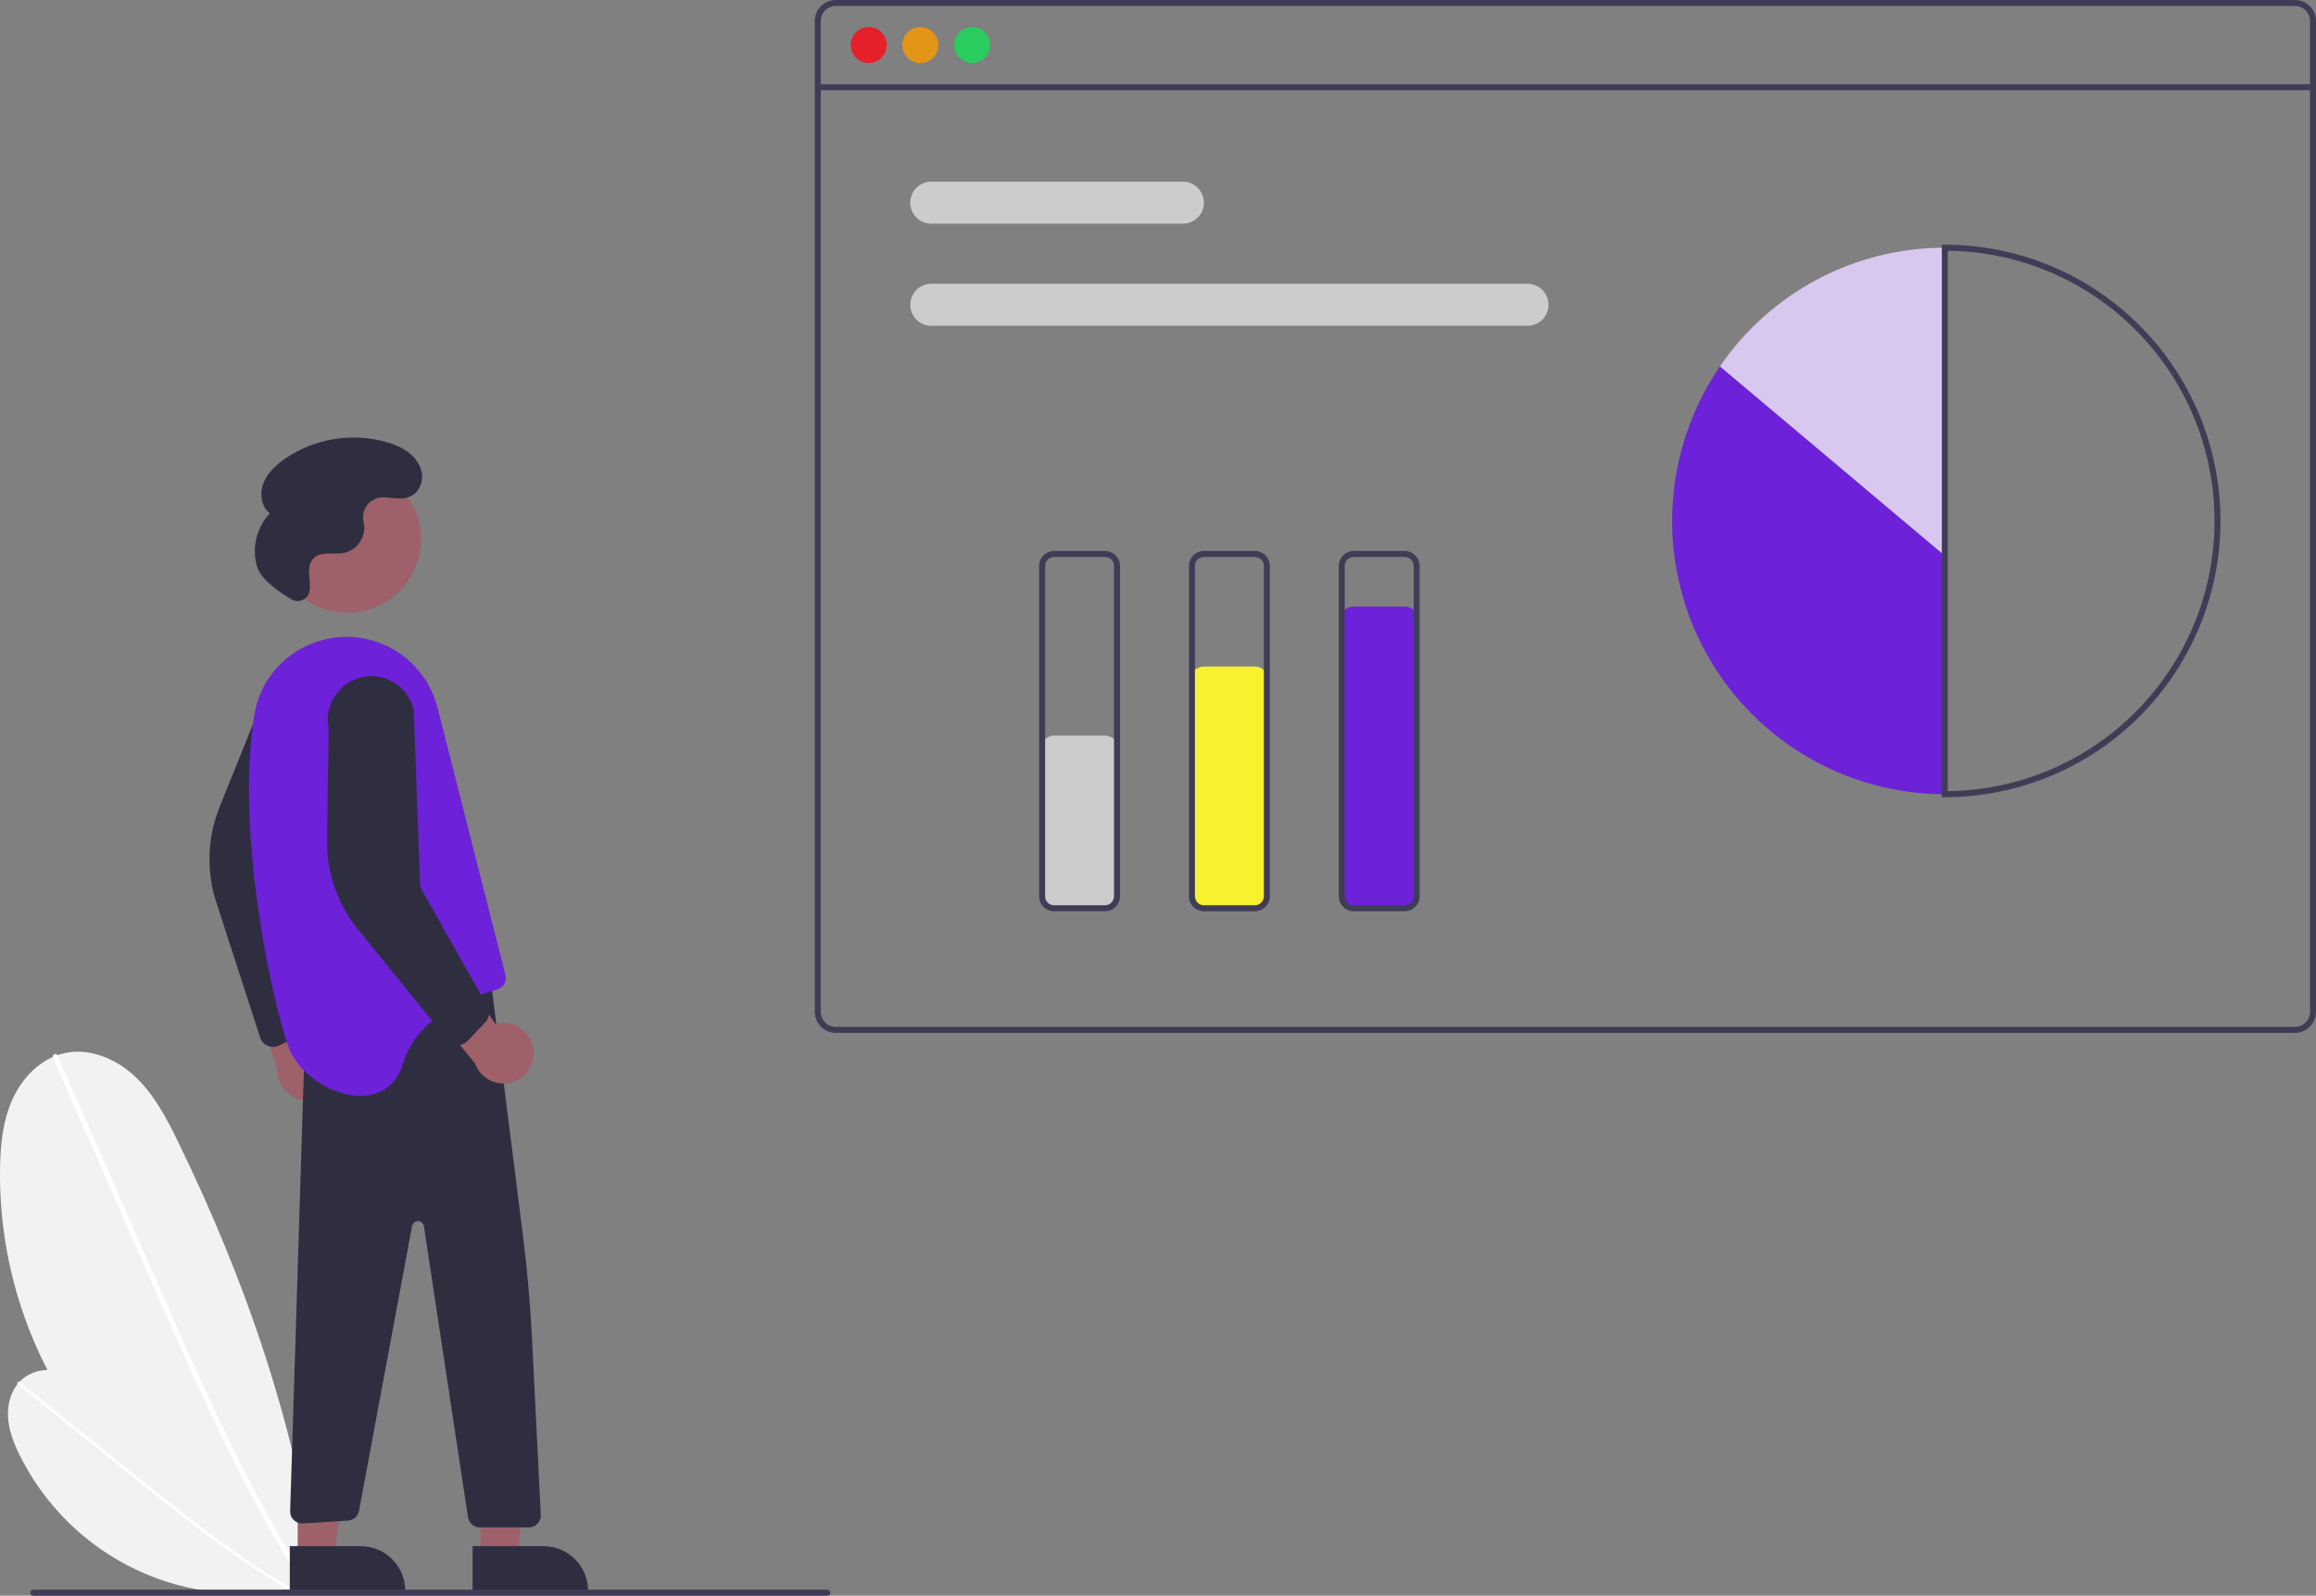 <svg width="402" height="277" viewBox="0 0 402 277" fill="none" xmlns="http://www.w3.org/2000/svg">
<rect x="0" y="0" width="402" height="277" fill="#808080" stroke="none"/>
<g clip-path="url(#clip0_188_195)">
<path d="M55.168 275.415C39.182 271.246 25.056 261.818 15.054 248.644C5.052 235.469 -0.246 219.311 0.008 202.76C0.072 198.636 0.505 194.425 2.234 190.683C3.964 186.94 7.178 183.703 11.197 182.817C15.584 181.849 20.212 183.827 23.481 186.914C26.75 190.001 28.894 194.074 30.866 198.118C42.744 222.477 51.769 248.614 55.148 275.513L55.168 275.415Z" fill="#F2F2F2"/>
<path d="M9.207 183.629L17.532 202.585L25.857 221.54C28.493 227.543 31.125 233.549 33.85 239.513C36.551 245.424 39.345 251.294 42.325 257.07C45.301 262.837 48.465 268.51 51.898 274.017C52.325 274.703 52.757 275.386 53.193 276.067C53.495 276.538 54.249 276.101 53.945 275.626C50.446 270.16 47.222 264.522 44.198 258.778C41.17 253.029 38.341 247.177 35.616 241.279C32.876 235.349 30.242 229.37 27.615 223.39C24.849 217.094 22.084 210.799 19.32 204.503L10.995 185.548L9.959 183.189C9.734 182.676 8.983 183.12 9.207 183.629Z" fill="white"/>
<path d="M51.695 275.547C42.272 277.707 32.399 276.634 23.657 272.5C14.915 268.366 7.812 261.41 3.485 252.748C2.407 250.59 1.497 248.287 1.387 245.876C1.277 243.465 2.073 240.915 3.921 239.367C5.938 237.678 8.874 237.453 11.403 238.171C13.932 238.889 16.142 240.424 18.255 241.99C30.984 251.423 42.711 262.552 51.711 275.603L51.695 275.547Z" fill="#F2F2F2"/>
<path d="M3.107 240.328L12.536 247.917L21.964 255.506C24.95 257.909 27.934 260.315 30.956 262.674C33.95 265.013 36.982 267.304 40.086 269.497C43.184 271.686 46.355 273.775 49.621 275.706C50.028 275.946 50.436 276.184 50.846 276.419C51.129 276.582 51.403 276.151 51.117 275.987C47.828 274.096 44.635 272.041 41.518 269.877C38.397 267.711 35.352 265.439 32.348 263.113C29.328 260.776 26.35 258.385 23.375 255.99C20.243 253.47 17.112 250.95 13.981 248.429L4.552 240.84L3.379 239.895C3.124 239.69 2.854 240.123 3.107 240.328Z" fill="white"/>
<path d="M398.359 0H145.064C144.099 0.001 143.174 0.386 142.491 1.07C141.809 1.754 141.425 2.681 141.424 3.649V175.653C141.425 176.62 141.809 177.547 142.491 178.231C143.174 178.915 144.099 179.3 145.064 179.301H398.359C399.325 179.3 400.25 178.915 400.933 178.231C401.615 177.547 401.999 176.62 402 175.653V3.649C401.999 2.681 401.615 1.754 400.933 1.07C400.25 0.386 399.325 0.001 398.359 0ZM400.96 175.653C400.96 176.344 400.685 177.006 400.198 177.495C399.71 177.984 399.049 178.258 398.359 178.259H145.064C144.375 178.258 143.713 177.984 143.226 177.495C142.738 177.006 142.464 176.344 142.464 175.653V3.649C142.464 2.957 142.738 2.295 143.226 1.806C143.713 1.317 144.375 1.043 145.064 1.042H398.359C399.049 1.043 399.71 1.317 400.198 1.806C400.685 2.295 400.96 2.957 400.96 3.649V175.653Z" fill="#3F3D56"/>
<path d="M401.48 14.615H141.944V15.658H401.48V14.615Z" fill="#3F3D56"/>
<path d="M150.786 10.946C152.509 10.946 153.906 9.546 153.906 7.818C153.906 6.091 152.509 4.691 150.786 4.691C149.062 4.691 147.665 6.091 147.665 7.818C147.665 9.546 149.062 10.946 150.786 10.946Z" fill="#E5202A"/>
<path d="M159.758 10.946C161.481 10.946 162.878 9.546 162.878 7.818C162.878 6.091 161.481 4.691 159.758 4.691C158.034 4.691 156.637 6.091 156.637 7.818C156.637 9.546 158.034 10.946 159.758 10.946Z" fill="#E39517"/>
<path d="M168.729 10.946C170.453 10.946 171.85 9.546 171.85 7.818C171.85 6.091 170.453 4.691 168.729 4.691C167.006 4.691 165.609 6.091 165.609 7.818C165.609 9.546 167.006 10.946 168.729 10.946Z" fill="#29CC5F"/>
<path d="M205.329 38.831H161.639C160.674 38.831 159.748 38.447 159.065 37.763C158.382 37.078 157.999 36.15 157.999 35.183C157.999 34.215 158.382 33.287 159.065 32.603C159.748 31.919 160.674 31.534 161.639 31.534H205.329C206.294 31.534 207.22 31.919 207.903 32.603C208.586 33.287 208.97 34.215 208.97 35.183C208.97 36.15 208.586 37.078 207.903 37.763C207.22 38.447 206.294 38.831 205.329 38.831Z" fill="#CCCCCC"/>
<path d="M265.142 56.553H161.639C160.674 56.553 159.748 56.168 159.065 55.484C158.382 54.8 157.999 53.872 157.999 52.904C157.999 51.937 158.382 51.009 159.065 50.324C159.748 49.64 160.674 49.256 161.639 49.256H265.142C266.107 49.256 267.033 49.64 267.716 50.324C268.399 51.009 268.783 51.937 268.783 52.904C268.783 53.872 268.399 54.8 267.716 55.484C267.033 56.168 266.107 56.553 265.142 56.553Z" fill="#CCCCCC"/>
<path d="M298.543 63.601C293.668 70.725 290.826 79.048 290.325 87.672C289.823 96.295 291.681 104.892 295.698 112.535C299.715 120.178 305.739 126.577 313.119 131.041C320.499 135.504 328.955 137.864 337.575 137.864V96.458L298.543 63.601Z" fill="#6D21D9"/>
<path d="M337.575 43.001C329.888 42.996 322.316 44.87 315.514 48.459C308.713 52.049 302.888 57.246 298.543 63.601L337.575 96.458V43.001Z" fill="#D8C7EF"/>
<path d="M337.575 138.385H337.055V42.48H337.575C350.265 42.48 362.436 47.532 371.41 56.525C380.384 65.518 385.425 77.715 385.425 90.432C385.425 103.15 380.384 115.347 371.41 124.34C362.436 133.333 350.265 138.385 337.575 138.385ZM338.095 43.525V137.34C350.419 137.203 362.191 132.2 370.858 123.418C379.524 114.636 384.385 102.784 384.385 90.432C384.385 78.081 379.524 66.229 370.858 57.447C362.191 48.665 350.419 43.662 338.095 43.525Z" fill="#3F3D56"/>
<path d="M191.806 157.931H182.964C182.343 157.93 181.749 157.683 181.31 157.243C180.871 156.804 180.624 156.207 180.623 155.586V130.046C180.624 129.424 180.871 128.827 181.31 128.388C181.749 127.948 182.343 127.701 182.964 127.7H191.806C192.426 127.701 193.021 127.948 193.46 128.388C193.899 128.827 194.146 129.424 194.146 130.046V155.586C194.146 156.207 193.899 156.804 193.46 157.243C193.021 157.683 192.426 157.93 191.806 157.931Z" fill="#CCCCCC"/>
<path d="M217.812 157.931H208.97C208.349 157.93 207.754 157.683 207.315 157.243C206.877 156.804 206.63 156.207 206.629 155.586V118.057C206.63 117.435 206.877 116.839 207.315 116.4C207.754 115.96 208.349 115.713 208.97 115.712H217.812C218.432 115.713 219.027 115.96 219.466 116.4C219.905 116.839 220.151 117.435 220.152 118.057V155.586C220.151 156.207 219.905 156.804 219.466 157.243C219.027 157.683 218.432 157.93 217.812 157.931Z" fill="#F8F130"/>
<path d="M243.817 157.931H234.975C234.355 157.93 233.76 157.683 233.321 157.243C232.882 156.804 232.635 156.207 232.635 155.586V107.633C232.635 107.011 232.882 106.415 233.321 105.975C233.76 105.535 234.355 105.288 234.975 105.287H243.817C244.438 105.288 245.033 105.535 245.471 105.975C245.91 106.415 246.157 107.011 246.158 107.633V155.586C246.157 156.207 245.91 156.804 245.471 157.243C245.033 157.683 244.438 157.93 243.817 157.931Z" fill="#6D21D9"/>
<path d="M191.806 158.192H182.964C182.274 158.191 181.614 157.916 181.126 157.427C180.638 156.939 180.364 156.276 180.363 155.585V98.251C180.364 97.56 180.638 96.897 181.126 96.409C181.614 95.92 182.274 95.645 182.964 95.645H191.806C192.495 95.645 193.156 95.92 193.644 96.409C194.131 96.897 194.406 97.56 194.406 98.251V155.585C194.406 156.276 194.131 156.939 193.644 157.427C193.156 157.916 192.495 158.191 191.806 158.192ZM182.964 96.687C182.55 96.688 182.154 96.853 181.861 97.146C181.569 97.439 181.404 97.836 181.404 98.251V155.585C181.404 156 181.569 156.398 181.861 156.691C182.154 156.984 182.55 157.149 182.964 157.149H191.806C192.22 157.149 192.616 156.984 192.909 156.691C193.201 156.398 193.366 156 193.366 155.585V98.251C193.366 97.836 193.201 97.439 192.909 97.146C192.616 96.853 192.22 96.688 191.806 96.687H182.964Z" fill="#3F3D56"/>
<path d="M217.811 158.192H208.97C208.28 158.191 207.619 157.916 207.132 157.427C206.644 156.939 206.37 156.276 206.369 155.585V98.251C206.37 97.56 206.644 96.897 207.132 96.409C207.619 95.92 208.28 95.645 208.97 95.645H217.811C218.501 95.645 219.162 95.92 219.65 96.409C220.137 96.897 220.411 97.56 220.412 98.251V155.585C220.411 156.276 220.137 156.939 219.65 157.427C219.162 157.916 218.501 158.191 217.811 158.192ZM208.97 96.687C208.556 96.688 208.159 96.853 207.867 97.146C207.574 97.439 207.41 97.836 207.409 98.251V155.585C207.41 156 207.574 156.398 207.867 156.691C208.159 156.984 208.556 157.149 208.97 157.149H217.811C218.225 157.149 218.622 156.984 218.914 156.691C219.207 156.398 219.371 156 219.372 155.585V98.251C219.371 97.836 219.207 97.439 218.914 97.146C218.622 96.853 218.225 96.688 217.811 96.687H208.97Z" fill="#3F3D56"/>
<path d="M243.817 158.192H234.975C234.286 158.191 233.625 157.916 233.137 157.427C232.65 156.939 232.375 156.276 232.375 155.585V98.251C232.375 97.56 232.65 96.897 233.137 96.409C233.625 95.92 234.286 95.645 234.975 95.645H243.817C244.507 95.645 245.168 95.92 245.655 96.409C246.143 96.897 246.417 97.56 246.418 98.251V155.585C246.417 156.276 246.143 156.939 245.655 157.427C245.168 157.916 244.507 158.191 243.817 158.192ZM234.975 96.687C234.562 96.688 234.165 96.853 233.872 97.146C233.58 97.439 233.415 97.836 233.415 98.251V155.585C233.415 156 233.58 156.398 233.872 156.691C234.165 156.984 234.562 157.149 234.975 157.149H243.817C244.231 157.149 244.627 156.984 244.92 156.691C245.212 156.398 245.377 156 245.377 155.585V98.251C245.377 97.836 245.212 97.439 244.92 97.146C244.627 96.853 244.231 96.688 243.817 96.687H234.975Z" fill="#3F3D56"/>
<path d="M58.477 187.121C58.679 186.382 58.717 185.607 58.588 184.852C58.459 184.097 58.167 183.379 57.731 182.749C57.295 182.12 56.727 181.593 56.067 181.207C55.406 180.822 54.669 180.585 53.908 180.516L49.435 162.437L42.889 169.554L48.14 185.63C48.108 186.92 48.549 188.177 49.38 189.162C50.211 190.148 51.374 190.793 52.648 190.977C53.922 191.161 55.219 190.87 56.294 190.159C57.368 189.448 58.145 188.367 58.477 187.121Z" fill="#9E616A"/>
<path d="M46.485 181.561C46.181 181.434 45.908 181.244 45.682 181.005C45.457 180.765 45.284 180.48 45.176 180.169L37.709 157.143C35.779 151.612 35.921 145.567 38.106 140.132L45.303 122.226C45.465 121.246 45.818 120.308 46.342 119.465C46.866 118.622 47.55 117.891 48.356 117.314C49.162 116.736 50.074 116.323 51.039 116.099C52.005 115.875 53.004 115.843 53.982 116.007C54.959 116.17 55.895 116.525 56.735 117.05C57.576 117.576 58.304 118.263 58.88 119.071C59.455 119.88 59.866 120.794 60.089 121.761C60.312 122.729 60.342 123.731 60.178 124.71L50.248 153.668L53.724 177.248C53.77 177.728 53.668 178.21 53.432 178.63C53.195 179.05 52.836 179.387 52.403 179.595L48.393 181.513C47.963 181.718 47.481 181.787 47.011 181.711C46.83 181.682 46.654 181.631 46.485 181.561Z" fill="#2F2E41"/>
<path d="M83.396 270.225L89.773 270.225L92.806 245.577L83.395 245.577L83.396 270.225Z" fill="#9E616A"/>
<path d="M102.071 276.158L82.03 276.159L82.03 268.4L94.328 268.399C96.381 268.399 98.35 269.216 99.803 270.671C101.255 272.126 102.071 274.1 102.071 276.158Z" fill="#2F2E41"/>
<path d="M51.67 270.225L58.046 270.225L61.079 245.577L51.669 245.577L51.67 270.225Z" fill="#9E616A"/>
<path d="M70.344 276.158L50.303 276.159L50.303 268.399L62.601 268.399C64.654 268.399 66.624 269.216 68.076 270.671C69.528 272.126 70.344 274.1 70.344 276.158Z" fill="#2F2E41"/>
<path d="M85.139 169.769L90.745 214.274C91.515 220.392 92.054 226.533 92.362 232.697L93.872 262.964C93.886 263.246 93.843 263.528 93.745 263.793C93.647 264.058 93.496 264.3 93.302 264.505C93.107 264.71 92.874 264.873 92.614 264.984C92.355 265.095 92.076 265.153 91.794 265.153H83.287C82.79 265.153 82.308 264.974 81.931 264.649C81.553 264.324 81.305 263.874 81.23 263.381L73.579 212.867C73.543 212.623 73.421 212.401 73.236 212.239C73.051 212.077 72.814 211.985 72.569 211.981C72.323 211.977 72.084 212.06 71.893 212.216C71.703 212.372 71.573 212.59 71.528 212.832L62.311 262.305C62.22 262.75 61.986 263.152 61.646 263.452C61.306 263.752 60.877 263.932 60.425 263.965L52.595 264.463C52.305 264.484 52.013 264.444 51.738 264.345C51.464 264.246 51.214 264.09 51.003 263.888C50.793 263.686 50.627 263.442 50.517 263.171C50.407 262.901 50.355 262.61 50.364 262.318L52.892 181.236L85.139 169.769Z" fill="#2F2E41"/>
<path d="M60.305 106.377C67.36 106.377 73.08 100.646 73.08 93.576C73.08 86.505 67.36 80.774 60.305 80.774C53.25 80.774 47.531 86.505 47.531 93.576C47.531 100.646 53.25 106.377 60.305 106.377Z" fill="#9E616A"/>
<path d="M50.292 182.278C53.413 189.575 66.936 194.787 70.056 184.363C72.47 176.305 82.029 172.917 86.247 171.796C86.778 171.655 87.231 171.309 87.509 170.835C87.788 170.361 87.869 169.797 87.735 169.263L75.944 122.848C75.257 120.144 73.889 117.662 71.971 115.64C70.053 113.618 67.65 112.123 64.99 111.298C55.618 108.389 45.736 114.378 44.149 124.078C43.716 126.798 43.44 129.541 43.322 132.293C42.344 152.772 48.237 177.472 50.292 182.278Z" fill="#6D21D9"/>
<path d="M92.624 182.265C92.547 181.502 92.305 180.766 91.914 180.108C91.523 179.449 90.992 178.885 90.36 178.454C89.727 178.023 89.008 177.737 88.254 177.615C87.499 177.492 86.726 177.538 85.991 177.747L75.332 162.488L71.776 171.487L82.443 184.598C82.876 185.813 83.738 186.826 84.867 187.446C85.996 188.067 87.312 188.25 88.567 187.963C89.822 187.675 90.928 186.936 91.676 185.886C92.424 184.836 92.761 183.547 92.624 182.265Z" fill="#9E616A"/>
<path d="M79.439 181.396C79.11 181.387 78.787 181.309 78.491 181.166C78.194 181.024 77.931 180.82 77.718 180.569L62.491 161.772C58.706 157.305 56.67 151.613 56.76 145.755L57.053 126.453C56.853 125.48 56.847 124.478 57.034 123.503C57.22 122.529 57.597 121.6 58.142 120.771C58.687 119.942 59.39 119.229 60.21 118.673C61.03 118.116 61.951 117.727 62.922 117.527C63.892 117.327 64.892 117.321 65.864 117.509C66.837 117.697 67.763 118.075 68.59 118.621C69.417 119.168 70.128 119.872 70.683 120.694C71.238 121.517 71.626 122.44 71.825 123.413L72.945 154.012L84.647 174.764C84.862 175.195 84.94 175.682 84.87 176.159C84.8 176.636 84.586 177.079 84.256 177.43L81.202 180.664C80.875 181.01 80.449 181.249 79.983 181.347C79.804 181.385 79.622 181.401 79.439 181.396Z" fill="#2F2E41"/>
<path d="M50.609 104.046C50.884 104.21 51.193 104.308 51.512 104.332C51.831 104.357 52.151 104.308 52.448 104.188C52.745 104.069 53.01 103.883 53.224 103.644C53.437 103.405 53.593 103.121 53.679 102.812L53.686 102.783C53.918 101.811 53.725 100.797 53.659 99.8C53.592 98.803 53.69 97.708 54.367 96.975C55.63 95.609 57.877 96.333 59.703 95.988C60.772 95.749 61.718 95.127 62.364 94.239C63.009 93.352 63.309 92.259 63.208 91.165C63.182 90.958 63.142 90.75 63.096 90.543C62.982 90.018 62.99 89.473 63.122 88.952C63.253 88.431 63.503 87.947 63.852 87.539C64.201 87.131 64.639 86.809 65.133 86.6C65.627 86.39 66.163 86.298 66.698 86.331C68.544 86.437 70.536 86.997 72.063 85.627C72.623 85.087 73.011 84.393 73.18 83.633C73.349 82.873 73.291 82.08 73.013 81.353C72.141 78.831 69.677 77.51 67.239 76.785C64.223 75.911 61.051 75.723 57.953 76.232C54.855 76.741 51.91 77.936 49.331 79.729C47.791 80.817 46.352 82.184 45.696 83.954C45.039 85.724 45.356 87.957 46.836 89.126C45.689 90.343 44.881 91.841 44.493 93.47C44.106 95.099 44.152 96.802 44.628 98.407C45.359 100.768 48.848 103.031 50.609 104.046Z" fill="#2F2E41"/>
<path d="M143.606 277H5.777C5.639 277 5.506 276.945 5.409 276.847C5.311 276.75 5.256 276.617 5.256 276.479C5.256 276.341 5.311 276.208 5.409 276.11C5.506 276.012 5.639 275.958 5.777 275.958H143.606C143.744 275.958 143.877 276.012 143.974 276.11C144.072 276.208 144.126 276.341 144.126 276.479C144.126 276.617 144.072 276.75 143.974 276.847C143.877 276.945 143.744 277 143.606 277Z" fill="#3F3D56"/>
</g>
<defs>
<clipPath id="clip0_188_195">
<rect width="402" height="277" fill="white"/>
</clipPath>
</defs>
</svg>
